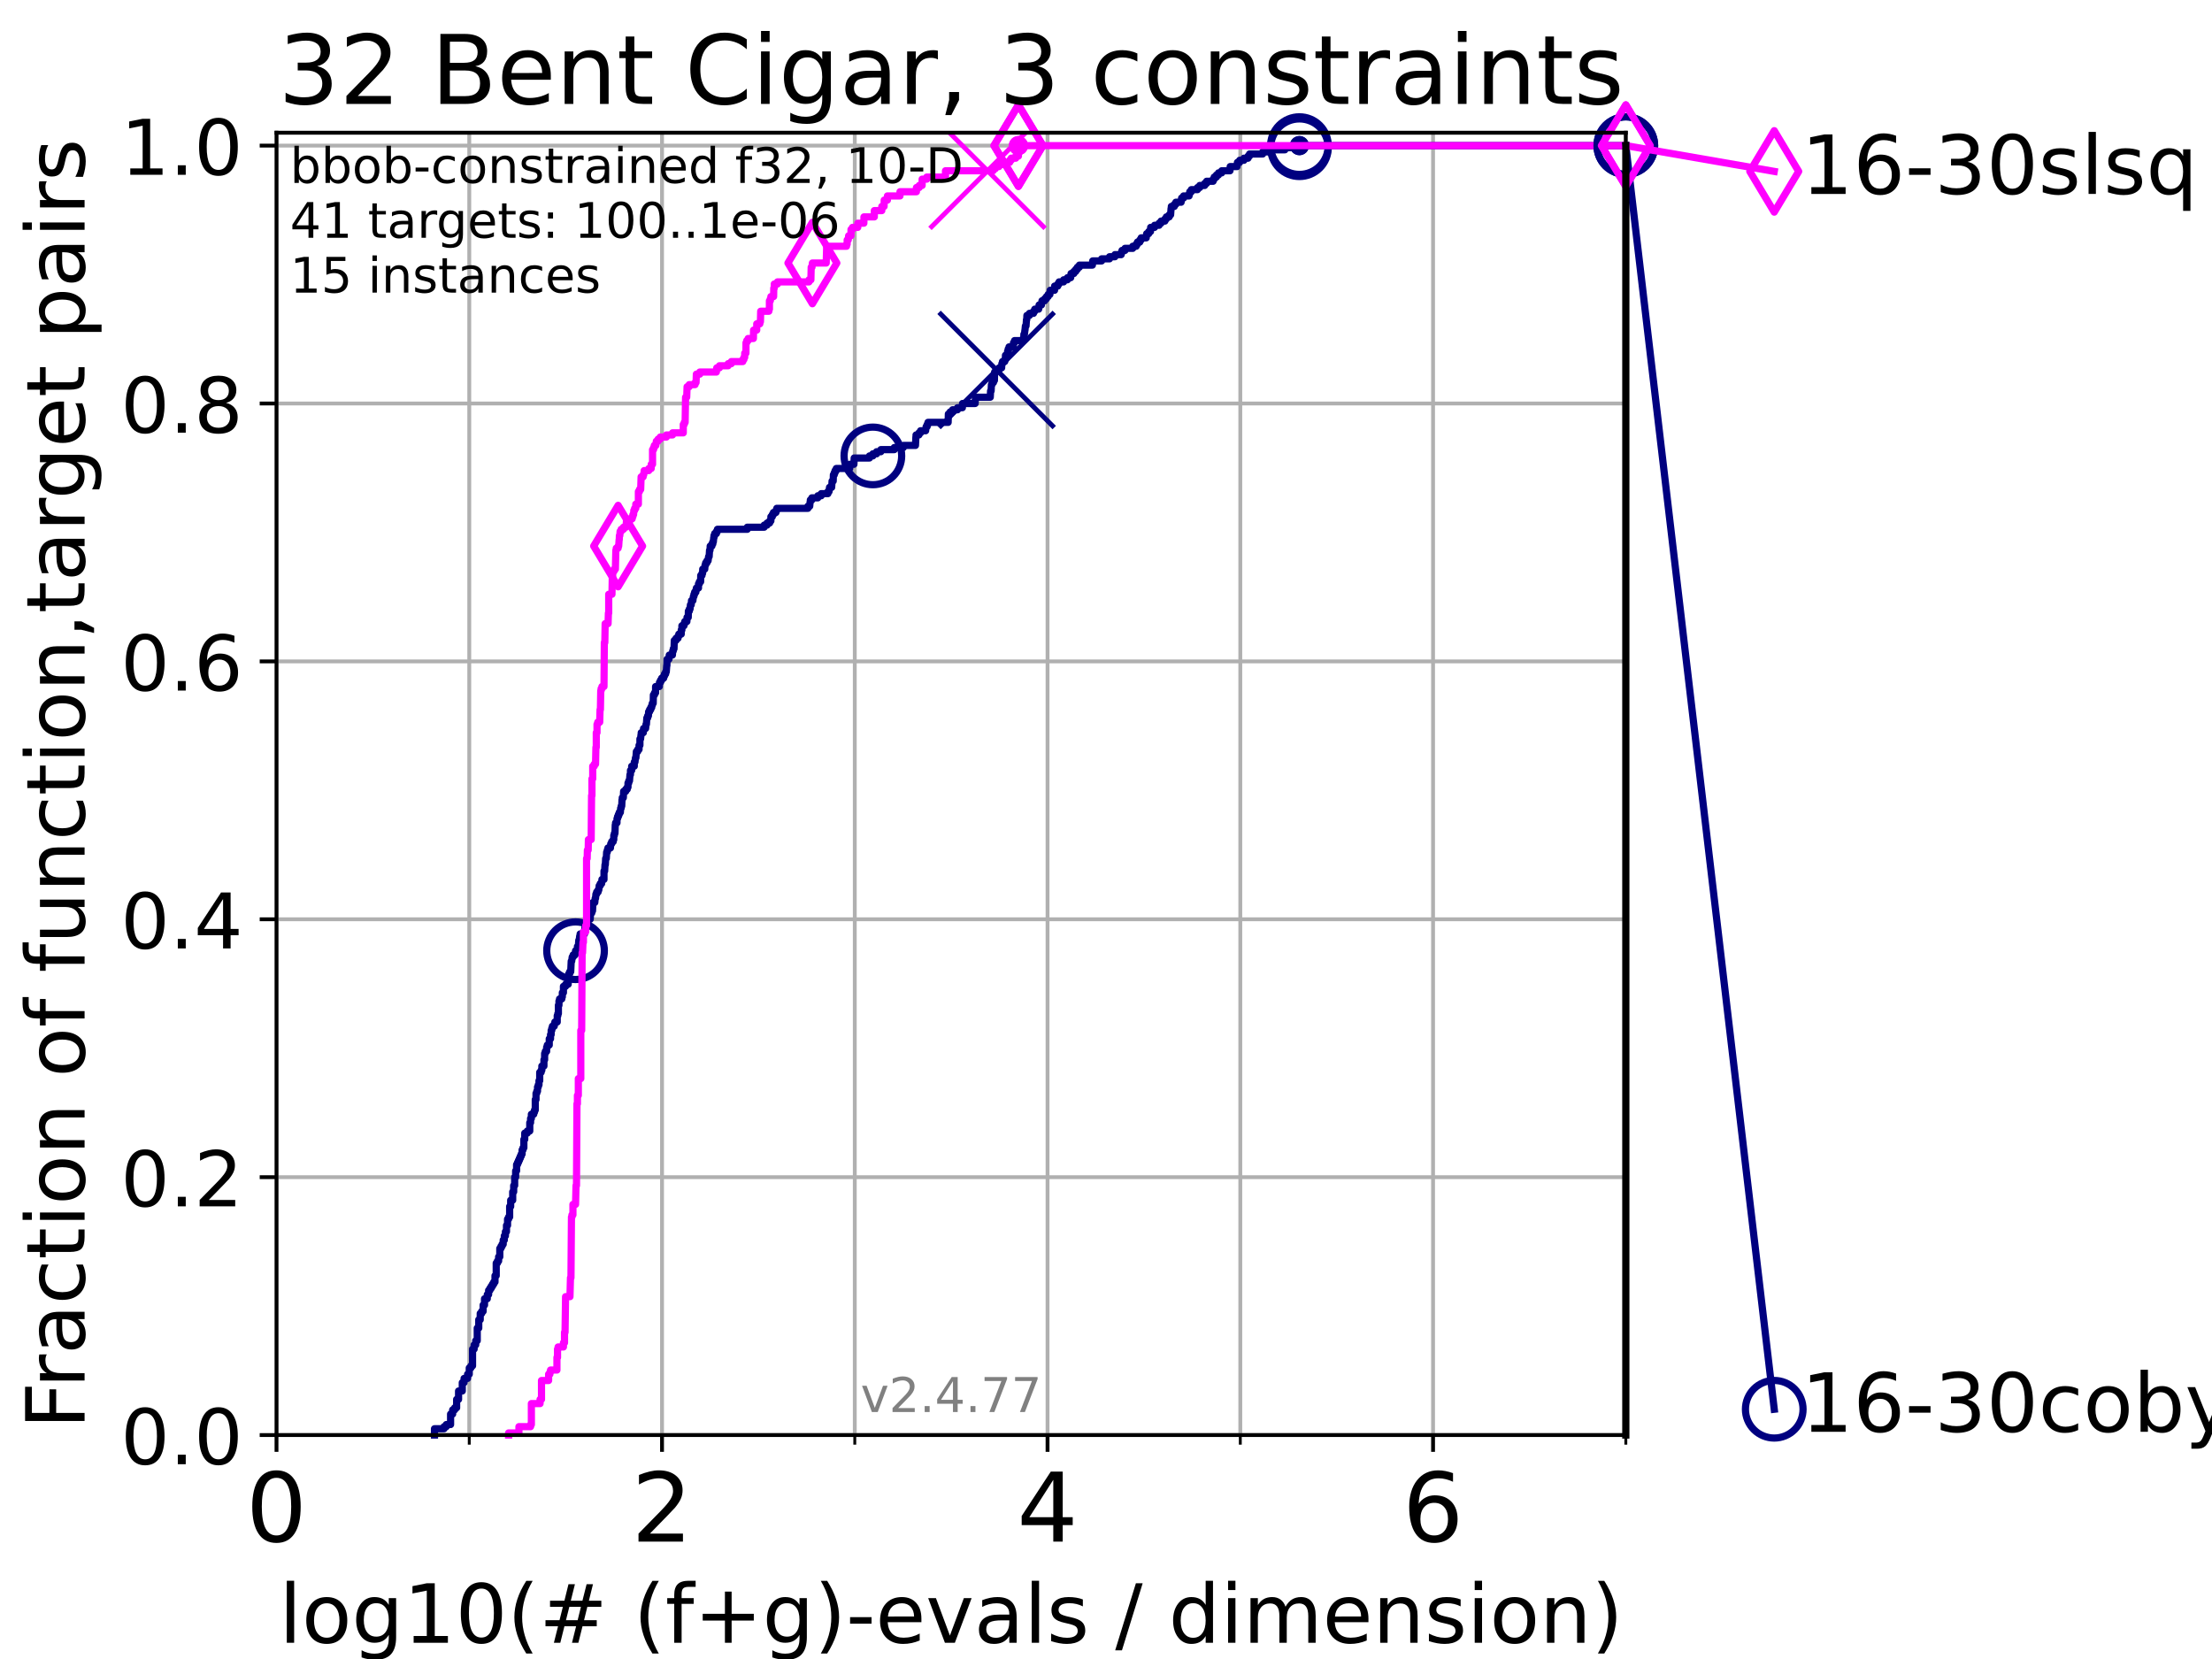 <?xml version="1.0" encoding="utf-8" standalone="no"?>
<!DOCTYPE svg PUBLIC "-//W3C//DTD SVG 1.1//EN"
  "http://www.w3.org/Graphics/SVG/1.1/DTD/svg11.dtd">
<!-- Created with matplotlib (https://matplotlib.org/) -->
<svg height="345.6pt" version="1.1" viewBox="0 0 460.8 345.6" width="460.8pt" xmlns="http://www.w3.org/2000/svg" xmlns:xlink="http://www.w3.org/1999/xlink">
 <defs>
  <style type="text/css">*{stroke-linecap:butt;stroke-linejoin:round;}</style>
 </defs>
 <g id="figure_1">
  <g id="patch_1">
   <path d="M 0 345.6 
L 460.8 345.6 
L 460.8 0 
L 0 0 
z
" style="fill:#ffffff;"/>
  </g>
  <g id="axes_1">
   <g id="patch_2">
    <path d="M 57.6 298.944 
L 338.688 298.944 
L 338.688 27.648 
L 57.6 27.648 
z
" style="fill:#ffffff;"/>
   </g>
   <g id="matplotlib.axis_1">
    <g id="xtick_1">
     <g id="line2d_1">
      <path clip-path="url(#p8b2269cd2b)" d="M 57.6 298.944 
L 57.6 27.648 
" style="fill:none;stroke:#b0b0b0;stroke-linecap:square;stroke-width:0.8;"/>
     </g>
     <g id="line2d_2">
      <defs>
       <path d="M 0 0 
L 0 3.5 
" id="m4cc9992f88" style="stroke:#000000;stroke-width:0.8;"/>
      </defs>
      <g>
       <use style="stroke:#000000;stroke-width:0.8;" x="57.6" xlink:href="#m4cc9992f88" y="298.944"/>
      </g>
     </g>
     <g id="text_1">
      <!-- 0 -->
      <g transform="translate(51.237 321.141)scale(0.2 -0.2)">
       <defs>
        <path d="M 31.781 66.406 
Q 24.172 66.406 20.328 58.906 
Q 16.5 51.422 16.5 36.375 
Q 16.5 21.391 20.328 13.891 
Q 24.172 6.391 31.781 6.391 
Q 39.453 6.391 43.281 13.891 
Q 47.125 21.391 47.125 36.375 
Q 47.125 51.422 43.281 58.906 
Q 39.453 66.406 31.781 66.406 
z
M 31.781 74.219 
Q 44.047 74.219 50.516 64.516 
Q 56.984 54.828 56.984 36.375 
Q 56.984 17.969 50.516 8.266 
Q 44.047 -1.422 31.781 -1.422 
Q 19.531 -1.422 13.062 8.266 
Q 6.594 17.969 6.594 36.375 
Q 6.594 54.828 13.062 64.516 
Q 19.531 74.219 31.781 74.219 
z
" id="DejaVuSans-48"/>
       </defs>
       <use xlink:href="#DejaVuSans-48"/>
      </g>
     </g>
    </g>
    <g id="xtick_2">
     <g id="line2d_3">
      <path clip-path="url(#p8b2269cd2b)" d="M 137.911 298.944 
L 137.911 27.648 
" style="fill:none;stroke:#b0b0b0;stroke-linecap:square;stroke-width:0.8;"/>
     </g>
     <g id="line2d_4">
      <g>
       <use style="stroke:#000000;stroke-width:0.8;" x="137.911" xlink:href="#m4cc9992f88" y="298.944"/>
      </g>
     </g>
     <g id="text_2">
      <!-- 2 -->
      <g transform="translate(131.548 321.141)scale(0.2 -0.2)">
       <defs>
        <path d="M 19.188 8.297 
L 53.609 8.297 
L 53.609 0 
L 7.328 0 
L 7.328 8.297 
Q 12.938 14.109 22.625 23.891 
Q 32.328 33.688 34.812 36.531 
Q 39.547 41.844 41.422 45.531 
Q 43.312 49.219 43.312 52.781 
Q 43.312 58.594 39.234 62.25 
Q 35.156 65.922 28.609 65.922 
Q 23.969 65.922 18.812 64.312 
Q 13.672 62.703 7.812 59.422 
L 7.812 69.391 
Q 13.766 71.781 18.938 73 
Q 24.125 74.219 28.422 74.219 
Q 39.75 74.219 46.484 68.547 
Q 53.219 62.891 53.219 53.422 
Q 53.219 48.922 51.531 44.891 
Q 49.859 40.875 45.406 35.406 
Q 44.188 33.984 37.641 27.219 
Q 31.109 20.453 19.188 8.297 
z
" id="DejaVuSans-50"/>
       </defs>
       <use xlink:href="#DejaVuSans-50"/>
      </g>
     </g>
    </g>
    <g id="xtick_3">
     <g id="line2d_5">
      <path clip-path="url(#p8b2269cd2b)" d="M 218.222 298.944 
L 218.222 27.648 
" style="fill:none;stroke:#b0b0b0;stroke-linecap:square;stroke-width:0.8;"/>
     </g>
     <g id="line2d_6">
      <g>
       <use style="stroke:#000000;stroke-width:0.8;" x="218.222" xlink:href="#m4cc9992f88" y="298.944"/>
      </g>
     </g>
     <g id="text_3">
      <!-- 4 -->
      <g transform="translate(211.859 321.141)scale(0.2 -0.2)">
       <defs>
        <path d="M 37.797 64.312 
L 12.891 25.391 
L 37.797 25.391 
z
M 35.203 72.906 
L 47.609 72.906 
L 47.609 25.391 
L 58.016 25.391 
L 58.016 17.188 
L 47.609 17.188 
L 47.609 0 
L 37.797 0 
L 37.797 17.188 
L 4.891 17.188 
L 4.891 26.703 
z
" id="DejaVuSans-52"/>
       </defs>
       <use xlink:href="#DejaVuSans-52"/>
      </g>
     </g>
    </g>
    <g id="xtick_4">
     <g id="line2d_7">
      <path clip-path="url(#p8b2269cd2b)" d="M 298.533 298.944 
L 298.533 27.648 
" style="fill:none;stroke:#b0b0b0;stroke-linecap:square;stroke-width:0.8;"/>
     </g>
     <g id="line2d_8">
      <g>
       <use style="stroke:#000000;stroke-width:0.8;" x="298.533" xlink:href="#m4cc9992f88" y="298.944"/>
      </g>
     </g>
     <g id="text_4">
      <!-- 6 -->
      <g transform="translate(292.17 321.141)scale(0.2 -0.2)">
       <defs>
        <path d="M 33.016 40.375 
Q 26.375 40.375 22.484 35.828 
Q 18.609 31.297 18.609 23.391 
Q 18.609 15.531 22.484 10.953 
Q 26.375 6.391 33.016 6.391 
Q 39.656 6.391 43.531 10.953 
Q 47.406 15.531 47.406 23.391 
Q 47.406 31.297 43.531 35.828 
Q 39.656 40.375 33.016 40.375 
z
M 52.594 71.297 
L 52.594 62.312 
Q 48.875 64.062 45.094 64.984 
Q 41.312 65.922 37.594 65.922 
Q 27.828 65.922 22.672 59.328 
Q 17.531 52.734 16.797 39.406 
Q 19.672 43.656 24.016 45.922 
Q 28.375 48.188 33.594 48.188 
Q 44.578 48.188 50.953 41.516 
Q 57.328 34.859 57.328 23.391 
Q 57.328 12.156 50.688 5.359 
Q 44.047 -1.422 33.016 -1.422 
Q 20.359 -1.422 13.672 8.266 
Q 6.984 17.969 6.984 36.375 
Q 6.984 53.656 15.188 63.938 
Q 23.391 74.219 37.203 74.219 
Q 40.922 74.219 44.703 73.484 
Q 48.484 72.75 52.594 71.297 
z
" id="DejaVuSans-54"/>
       </defs>
       <use xlink:href="#DejaVuSans-54"/>
      </g>
     </g>
    </g>
    <g id="xtick_5">
     <g id="line2d_9">
      <path clip-path="url(#p8b2269cd2b)" d="M 97.755 298.944 
L 97.755 27.648 
" style="fill:none;stroke:#b0b0b0;stroke-linecap:square;stroke-width:0.8;"/>
     </g>
     <g id="line2d_10">
      <defs>
       <path d="M 0 0 
L 0 2 
" id="m4d23cd267f" style="stroke:#000000;stroke-width:0.6;"/>
      </defs>
      <g>
       <use style="stroke:#000000;stroke-width:0.6;" x="97.755" xlink:href="#m4d23cd267f" y="298.944"/>
      </g>
     </g>
    </g>
    <g id="xtick_6">
     <g id="line2d_11">
      <path clip-path="url(#p8b2269cd2b)" d="M 178.066 298.944 
L 178.066 27.648 
" style="fill:none;stroke:#b0b0b0;stroke-linecap:square;stroke-width:0.8;"/>
     </g>
     <g id="line2d_12">
      <g>
       <use style="stroke:#000000;stroke-width:0.6;" x="178.066" xlink:href="#m4d23cd267f" y="298.944"/>
      </g>
     </g>
    </g>
    <g id="xtick_7">
     <g id="line2d_13">
      <path clip-path="url(#p8b2269cd2b)" d="M 258.377 298.944 
L 258.377 27.648 
" style="fill:none;stroke:#b0b0b0;stroke-linecap:square;stroke-width:0.8;"/>
     </g>
     <g id="line2d_14">
      <g>
       <use style="stroke:#000000;stroke-width:0.6;" x="258.377" xlink:href="#m4d23cd267f" y="298.944"/>
      </g>
     </g>
    </g>
    <g id="xtick_8">
     <g id="line2d_15">
      <path clip-path="url(#p8b2269cd2b)" d="M 338.688 298.944 
L 338.688 27.648 
" style="fill:none;stroke:#b0b0b0;stroke-linecap:square;stroke-width:0.8;"/>
     </g>
     <g id="line2d_16">
      <g>
       <use style="stroke:#000000;stroke-width:0.6;" x="338.688" xlink:href="#m4d23cd267f" y="298.944"/>
      </g>
     </g>
    </g>
    <g id="text_5">
     <!-- log10(# (f+g)-evals / dimension) -->
     <g transform="translate(58.145 342.218)scale(0.17 -0.17)">
      <defs>
       <path d="M 9.422 75.984 
L 18.406 75.984 
L 18.406 0 
L 9.422 0 
z
" id="DejaVuSans-108"/>
       <path d="M 30.609 48.391 
Q 23.391 48.391 19.188 42.75 
Q 14.984 37.109 14.984 27.297 
Q 14.984 17.484 19.156 11.844 
Q 23.344 6.203 30.609 6.203 
Q 37.797 6.203 41.984 11.859 
Q 46.188 17.531 46.188 27.297 
Q 46.188 37.016 41.984 42.703 
Q 37.797 48.391 30.609 48.391 
z
M 30.609 56 
Q 42.328 56 49.016 48.375 
Q 55.719 40.766 55.719 27.297 
Q 55.719 13.875 49.016 6.219 
Q 42.328 -1.422 30.609 -1.422 
Q 18.844 -1.422 12.172 6.219 
Q 5.516 13.875 5.516 27.297 
Q 5.516 40.766 12.172 48.375 
Q 18.844 56 30.609 56 
z
" id="DejaVuSans-111"/>
       <path d="M 45.406 27.984 
Q 45.406 37.75 41.375 43.109 
Q 37.359 48.484 30.078 48.484 
Q 22.859 48.484 18.828 43.109 
Q 14.797 37.75 14.797 27.984 
Q 14.797 18.266 18.828 12.891 
Q 22.859 7.516 30.078 7.516 
Q 37.359 7.516 41.375 12.891 
Q 45.406 18.266 45.406 27.984 
z
M 54.391 6.781 
Q 54.391 -7.172 48.188 -13.984 
Q 42 -20.797 29.203 -20.797 
Q 24.469 -20.797 20.266 -20.094 
Q 16.062 -19.391 12.109 -17.922 
L 12.109 -9.188 
Q 16.062 -11.328 19.922 -12.344 
Q 23.781 -13.375 27.781 -13.375 
Q 36.625 -13.375 41.016 -8.766 
Q 45.406 -4.156 45.406 5.172 
L 45.406 9.625 
Q 42.625 4.781 38.281 2.391 
Q 33.938 0 27.875 0 
Q 17.828 0 11.672 7.656 
Q 5.516 15.328 5.516 27.984 
Q 5.516 40.672 11.672 48.328 
Q 17.828 56 27.875 56 
Q 33.938 56 38.281 53.609 
Q 42.625 51.219 45.406 46.391 
L 45.406 54.688 
L 54.391 54.688 
z
" id="DejaVuSans-103"/>
       <path d="M 12.406 8.297 
L 28.516 8.297 
L 28.516 63.922 
L 10.984 60.406 
L 10.984 69.391 
L 28.422 72.906 
L 38.281 72.906 
L 38.281 8.297 
L 54.391 8.297 
L 54.391 0 
L 12.406 0 
z
" id="DejaVuSans-49"/>
       <path d="M 31 75.875 
Q 24.469 64.656 21.281 53.656 
Q 18.109 42.672 18.109 31.391 
Q 18.109 20.125 21.312 9.062 
Q 24.516 -2 31 -13.188 
L 23.188 -13.188 
Q 15.875 -1.703 12.234 9.375 
Q 8.594 20.453 8.594 31.391 
Q 8.594 42.281 12.203 53.312 
Q 15.828 64.359 23.188 75.875 
z
" id="DejaVuSans-40"/>
       <path d="M 51.125 44 
L 36.922 44 
L 32.812 27.688 
L 47.125 27.688 
z
M 43.797 71.781 
L 38.719 51.516 
L 52.984 51.516 
L 58.109 71.781 
L 65.922 71.781 
L 60.891 51.516 
L 76.125 51.516 
L 76.125 44 
L 58.984 44 
L 54.984 27.688 
L 70.516 27.688 
L 70.516 20.219 
L 53.078 20.219 
L 48 0 
L 40.188 0 
L 45.219 20.219 
L 30.906 20.219 
L 25.875 0 
L 18.016 0 
L 23.094 20.219 
L 7.719 20.219 
L 7.719 27.688 
L 24.906 27.688 
L 29 44 
L 13.281 44 
L 13.281 51.516 
L 30.906 51.516 
L 35.891 71.781 
z
" id="DejaVuSans-35"/>
       <path id="DejaVuSans-32"/>
       <path d="M 37.109 75.984 
L 37.109 68.5 
L 28.516 68.5 
Q 23.688 68.5 21.797 66.547 
Q 19.922 64.594 19.922 59.516 
L 19.922 54.688 
L 34.719 54.688 
L 34.719 47.703 
L 19.922 47.703 
L 19.922 0 
L 10.891 0 
L 10.891 47.703 
L 2.297 47.703 
L 2.297 54.688 
L 10.891 54.688 
L 10.891 58.5 
Q 10.891 67.625 15.141 71.797 
Q 19.391 75.984 28.609 75.984 
z
" id="DejaVuSans-102"/>
       <path d="M 46 62.703 
L 46 35.5 
L 73.188 35.5 
L 73.188 27.203 
L 46 27.203 
L 46 0 
L 37.797 0 
L 37.797 27.203 
L 10.594 27.203 
L 10.594 35.5 
L 37.797 35.5 
L 37.797 62.703 
z
" id="DejaVuSans-43"/>
       <path d="M 8.016 75.875 
L 15.828 75.875 
Q 23.141 64.359 26.781 53.312 
Q 30.422 42.281 30.422 31.391 
Q 30.422 20.453 26.781 9.375 
Q 23.141 -1.703 15.828 -13.188 
L 8.016 -13.188 
Q 14.5 -2 17.703 9.062 
Q 20.906 20.125 20.906 31.391 
Q 20.906 42.672 17.703 53.656 
Q 14.5 64.656 8.016 75.875 
z
" id="DejaVuSans-41"/>
       <path d="M 4.891 31.391 
L 31.203 31.391 
L 31.203 23.391 
L 4.891 23.391 
z
" id="DejaVuSans-45"/>
       <path d="M 56.203 29.594 
L 56.203 25.203 
L 14.891 25.203 
Q 15.484 15.922 20.484 11.062 
Q 25.484 6.203 34.422 6.203 
Q 39.594 6.203 44.453 7.469 
Q 49.312 8.734 54.109 11.281 
L 54.109 2.781 
Q 49.266 0.734 44.188 -0.344 
Q 39.109 -1.422 33.891 -1.422 
Q 20.797 -1.422 13.156 6.188 
Q 5.516 13.812 5.516 26.812 
Q 5.516 40.234 12.766 48.109 
Q 20.016 56 32.328 56 
Q 43.359 56 49.781 48.891 
Q 56.203 41.797 56.203 29.594 
z
M 47.219 32.234 
Q 47.125 39.594 43.094 43.984 
Q 39.062 48.391 32.422 48.391 
Q 24.906 48.391 20.391 44.141 
Q 15.875 39.891 15.188 32.172 
z
" id="DejaVuSans-101"/>
       <path d="M 2.984 54.688 
L 12.5 54.688 
L 29.594 8.797 
L 46.688 54.688 
L 56.203 54.688 
L 35.688 0 
L 23.484 0 
z
" id="DejaVuSans-118"/>
       <path d="M 34.281 27.484 
Q 23.391 27.484 19.188 25 
Q 14.984 22.516 14.984 16.5 
Q 14.984 11.719 18.141 8.906 
Q 21.297 6.109 26.703 6.109 
Q 34.188 6.109 38.703 11.406 
Q 43.219 16.703 43.219 25.484 
L 43.219 27.484 
z
M 52.203 31.203 
L 52.203 0 
L 43.219 0 
L 43.219 8.297 
Q 40.141 3.328 35.547 0.953 
Q 30.953 -1.422 24.312 -1.422 
Q 15.922 -1.422 10.953 3.297 
Q 6 8.016 6 15.922 
Q 6 25.141 12.172 29.828 
Q 18.359 34.516 30.609 34.516 
L 43.219 34.516 
L 43.219 35.406 
Q 43.219 41.609 39.141 45 
Q 35.062 48.391 27.688 48.391 
Q 23 48.391 18.547 47.266 
Q 14.109 46.141 10.016 43.891 
L 10.016 52.203 
Q 14.938 54.109 19.578 55.047 
Q 24.219 56 28.609 56 
Q 40.484 56 46.344 49.844 
Q 52.203 43.703 52.203 31.203 
z
" id="DejaVuSans-97"/>
       <path d="M 44.281 53.078 
L 44.281 44.578 
Q 40.484 46.531 36.375 47.5 
Q 32.281 48.484 27.875 48.484 
Q 21.188 48.484 17.844 46.438 
Q 14.5 44.391 14.5 40.281 
Q 14.5 37.156 16.891 35.375 
Q 19.281 33.594 26.516 31.984 
L 29.594 31.297 
Q 39.156 29.25 43.188 25.516 
Q 47.219 21.781 47.219 15.094 
Q 47.219 7.469 41.188 3.016 
Q 35.156 -1.422 24.609 -1.422 
Q 20.219 -1.422 15.453 -0.562 
Q 10.688 0.297 5.422 2 
L 5.422 11.281 
Q 10.406 8.688 15.234 7.391 
Q 20.062 6.109 24.812 6.109 
Q 31.156 6.109 34.562 8.281 
Q 37.984 10.453 37.984 14.406 
Q 37.984 18.062 35.516 20.016 
Q 33.062 21.969 24.703 23.781 
L 21.578 24.516 
Q 13.234 26.266 9.516 29.906 
Q 5.812 33.547 5.812 39.891 
Q 5.812 47.609 11.281 51.797 
Q 16.75 56 26.812 56 
Q 31.781 56 36.172 55.266 
Q 40.578 54.547 44.281 53.078 
z
" id="DejaVuSans-115"/>
       <path d="M 25.391 72.906 
L 33.688 72.906 
L 8.297 -9.281 
L 0 -9.281 
z
" id="DejaVuSans-47"/>
       <path d="M 45.406 46.391 
L 45.406 75.984 
L 54.391 75.984 
L 54.391 0 
L 45.406 0 
L 45.406 8.203 
Q 42.578 3.328 38.25 0.953 
Q 33.938 -1.422 27.875 -1.422 
Q 17.969 -1.422 11.734 6.484 
Q 5.516 14.406 5.516 27.297 
Q 5.516 40.188 11.734 48.094 
Q 17.969 56 27.875 56 
Q 33.938 56 38.25 53.625 
Q 42.578 51.266 45.406 46.391 
z
M 14.797 27.297 
Q 14.797 17.391 18.875 11.75 
Q 22.953 6.109 30.078 6.109 
Q 37.203 6.109 41.297 11.75 
Q 45.406 17.391 45.406 27.297 
Q 45.406 37.203 41.297 42.844 
Q 37.203 48.484 30.078 48.484 
Q 22.953 48.484 18.875 42.844 
Q 14.797 37.203 14.797 27.297 
z
" id="DejaVuSans-100"/>
       <path d="M 9.422 54.688 
L 18.406 54.688 
L 18.406 0 
L 9.422 0 
z
M 9.422 75.984 
L 18.406 75.984 
L 18.406 64.594 
L 9.422 64.594 
z
" id="DejaVuSans-105"/>
       <path d="M 52 44.188 
Q 55.375 50.25 60.062 53.125 
Q 64.75 56 71.094 56 
Q 79.641 56 84.281 50.016 
Q 88.922 44.047 88.922 33.016 
L 88.922 0 
L 79.891 0 
L 79.891 32.719 
Q 79.891 40.578 77.094 44.375 
Q 74.312 48.188 68.609 48.188 
Q 61.625 48.188 57.562 43.547 
Q 53.516 38.922 53.516 30.906 
L 53.516 0 
L 44.484 0 
L 44.484 32.719 
Q 44.484 40.625 41.703 44.406 
Q 38.922 48.188 33.109 48.188 
Q 26.219 48.188 22.156 43.531 
Q 18.109 38.875 18.109 30.906 
L 18.109 0 
L 9.078 0 
L 9.078 54.688 
L 18.109 54.688 
L 18.109 46.188 
Q 21.188 51.219 25.484 53.609 
Q 29.781 56 35.688 56 
Q 41.656 56 45.828 52.969 
Q 50 49.953 52 44.188 
z
" id="DejaVuSans-109"/>
       <path d="M 54.891 33.016 
L 54.891 0 
L 45.906 0 
L 45.906 32.719 
Q 45.906 40.484 42.875 44.328 
Q 39.844 48.188 33.797 48.188 
Q 26.516 48.188 22.312 43.547 
Q 18.109 38.922 18.109 30.906 
L 18.109 0 
L 9.078 0 
L 9.078 54.688 
L 18.109 54.688 
L 18.109 46.188 
Q 21.344 51.125 25.703 53.562 
Q 30.078 56 35.797 56 
Q 45.219 56 50.047 50.172 
Q 54.891 44.344 54.891 33.016 
z
" id="DejaVuSans-110"/>
      </defs>
      <use xlink:href="#DejaVuSans-108"/>
      <use x="27.783" xlink:href="#DejaVuSans-111"/>
      <use x="88.965" xlink:href="#DejaVuSans-103"/>
      <use x="152.441" xlink:href="#DejaVuSans-49"/>
      <use x="216.064" xlink:href="#DejaVuSans-48"/>
      <use x="279.688" xlink:href="#DejaVuSans-40"/>
      <use x="318.701" xlink:href="#DejaVuSans-35"/>
      <use x="402.49" xlink:href="#DejaVuSans-32"/>
      <use x="434.277" xlink:href="#DejaVuSans-40"/>
      <use x="473.291" xlink:href="#DejaVuSans-102"/>
      <use x="508.496" xlink:href="#DejaVuSans-43"/>
      <use x="592.285" xlink:href="#DejaVuSans-103"/>
      <use x="655.762" xlink:href="#DejaVuSans-41"/>
      <use x="694.775" xlink:href="#DejaVuSans-45"/>
      <use x="730.859" xlink:href="#DejaVuSans-101"/>
      <use x="792.383" xlink:href="#DejaVuSans-118"/>
      <use x="851.562" xlink:href="#DejaVuSans-97"/>
      <use x="912.842" xlink:href="#DejaVuSans-108"/>
      <use x="940.625" xlink:href="#DejaVuSans-115"/>
      <use x="992.725" xlink:href="#DejaVuSans-32"/>
      <use x="1024.512" xlink:href="#DejaVuSans-47"/>
      <use x="1058.203" xlink:href="#DejaVuSans-32"/>
      <use x="1089.99" xlink:href="#DejaVuSans-100"/>
      <use x="1153.467" xlink:href="#DejaVuSans-105"/>
      <use x="1181.25" xlink:href="#DejaVuSans-109"/>
      <use x="1278.662" xlink:href="#DejaVuSans-101"/>
      <use x="1340.186" xlink:href="#DejaVuSans-110"/>
      <use x="1403.564" xlink:href="#DejaVuSans-115"/>
      <use x="1455.664" xlink:href="#DejaVuSans-105"/>
      <use x="1483.447" xlink:href="#DejaVuSans-111"/>
      <use x="1544.629" xlink:href="#DejaVuSans-110"/>
      <use x="1608.008" xlink:href="#DejaVuSans-41"/>
     </g>
    </g>
   </g>
   <g id="matplotlib.axis_2">
    <g id="ytick_1">
     <g id="line2d_17">
      <path clip-path="url(#p8b2269cd2b)" d="M 57.6 298.944 
L 338.688 298.944 
" style="fill:none;stroke:#b0b0b0;stroke-linecap:square;stroke-width:0.8;"/>
     </g>
     <g id="line2d_18">
      <defs>
       <path d="M 0 0 
L -3.5 0 
" id="m406c590efd" style="stroke:#000000;stroke-width:0.8;"/>
      </defs>
      <g>
       <use style="stroke:#000000;stroke-width:0.8;" x="57.6" xlink:href="#m406c590efd" y="298.944"/>
      </g>
     </g>
     <g id="text_6">
      <!-- 0.0 -->
      <g transform="translate(25.155 305.023)scale(0.16 -0.16)">
       <defs>
        <path d="M 10.688 12.406 
L 21 12.406 
L 21 0 
L 10.688 0 
z
" id="DejaVuSans-46"/>
       </defs>
       <use xlink:href="#DejaVuSans-48"/>
       <use x="63.623" xlink:href="#DejaVuSans-46"/>
       <use x="95.41" xlink:href="#DejaVuSans-48"/>
      </g>
     </g>
    </g>
    <g id="ytick_2">
     <g id="line2d_19">
      <path clip-path="url(#p8b2269cd2b)" d="M 57.6 245.222 
L 338.688 245.222 
" style="fill:none;stroke:#b0b0b0;stroke-linecap:square;stroke-width:0.8;"/>
     </g>
     <g id="line2d_20">
      <g>
       <use style="stroke:#000000;stroke-width:0.8;" x="57.6" xlink:href="#m406c590efd" y="245.222"/>
      </g>
     </g>
     <g id="text_7">
      <!-- 0.2 -->
      <g transform="translate(25.155 251.301)scale(0.16 -0.16)">
       <use xlink:href="#DejaVuSans-48"/>
       <use x="63.623" xlink:href="#DejaVuSans-46"/>
       <use x="95.41" xlink:href="#DejaVuSans-50"/>
      </g>
     </g>
    </g>
    <g id="ytick_3">
     <g id="line2d_21">
      <path clip-path="url(#p8b2269cd2b)" d="M 57.6 191.5 
L 338.688 191.5 
" style="fill:none;stroke:#b0b0b0;stroke-linecap:square;stroke-width:0.8;"/>
     </g>
     <g id="line2d_22">
      <g>
       <use style="stroke:#000000;stroke-width:0.8;" x="57.6" xlink:href="#m406c590efd" y="191.5"/>
      </g>
     </g>
     <g id="text_8">
      <!-- 0.4 -->
      <g transform="translate(25.155 197.579)scale(0.16 -0.16)">
       <use xlink:href="#DejaVuSans-48"/>
       <use x="63.623" xlink:href="#DejaVuSans-46"/>
       <use x="95.41" xlink:href="#DejaVuSans-52"/>
      </g>
     </g>
    </g>
    <g id="ytick_4">
     <g id="line2d_23">
      <path clip-path="url(#p8b2269cd2b)" d="M 57.6 137.778 
L 338.688 137.778 
" style="fill:none;stroke:#b0b0b0;stroke-linecap:square;stroke-width:0.8;"/>
     </g>
     <g id="line2d_24">
      <g>
       <use style="stroke:#000000;stroke-width:0.8;" x="57.6" xlink:href="#m406c590efd" y="137.778"/>
      </g>
     </g>
     <g id="text_9">
      <!-- 0.6 -->
      <g transform="translate(25.155 143.857)scale(0.16 -0.16)">
       <use xlink:href="#DejaVuSans-48"/>
       <use x="63.623" xlink:href="#DejaVuSans-46"/>
       <use x="95.41" xlink:href="#DejaVuSans-54"/>
      </g>
     </g>
    </g>
    <g id="ytick_5">
     <g id="line2d_25">
      <path clip-path="url(#p8b2269cd2b)" d="M 57.6 84.056 
L 338.688 84.056 
" style="fill:none;stroke:#b0b0b0;stroke-linecap:square;stroke-width:0.8;"/>
     </g>
     <g id="line2d_26">
      <g>
       <use style="stroke:#000000;stroke-width:0.8;" x="57.6" xlink:href="#m406c590efd" y="84.056"/>
      </g>
     </g>
     <g id="text_10">
      <!-- 0.8 -->
      <g transform="translate(25.155 90.135)scale(0.16 -0.16)">
       <defs>
        <path d="M 31.781 34.625 
Q 24.75 34.625 20.719 30.859 
Q 16.703 27.094 16.703 20.516 
Q 16.703 13.922 20.719 10.156 
Q 24.75 6.391 31.781 6.391 
Q 38.812 6.391 42.859 10.172 
Q 46.922 13.969 46.922 20.516 
Q 46.922 27.094 42.891 30.859 
Q 38.875 34.625 31.781 34.625 
z
M 21.922 38.812 
Q 15.578 40.375 12.031 44.719 
Q 8.5 49.078 8.5 55.328 
Q 8.5 64.062 14.719 69.141 
Q 20.953 74.219 31.781 74.219 
Q 42.672 74.219 48.875 69.141 
Q 55.078 64.062 55.078 55.328 
Q 55.078 49.078 51.531 44.719 
Q 48 40.375 41.703 38.812 
Q 48.828 37.156 52.797 32.312 
Q 56.781 27.484 56.781 20.516 
Q 56.781 9.906 50.312 4.234 
Q 43.844 -1.422 31.781 -1.422 
Q 19.734 -1.422 13.25 4.234 
Q 6.781 9.906 6.781 20.516 
Q 6.781 27.484 10.781 32.312 
Q 14.797 37.156 21.922 38.812 
z
M 18.312 54.391 
Q 18.312 48.734 21.844 45.562 
Q 25.391 42.391 31.781 42.391 
Q 38.141 42.391 41.719 45.562 
Q 45.312 48.734 45.312 54.391 
Q 45.312 60.062 41.719 63.234 
Q 38.141 66.406 31.781 66.406 
Q 25.391 66.406 21.844 63.234 
Q 18.312 60.062 18.312 54.391 
z
" id="DejaVuSans-56"/>
       </defs>
       <use xlink:href="#DejaVuSans-48"/>
       <use x="63.623" xlink:href="#DejaVuSans-46"/>
       <use x="95.41" xlink:href="#DejaVuSans-56"/>
      </g>
     </g>
    </g>
    <g id="ytick_6">
     <g id="line2d_27">
      <path clip-path="url(#p8b2269cd2b)" d="M 57.6 30.334 
L 338.688 30.334 
" style="fill:none;stroke:#b0b0b0;stroke-linecap:square;stroke-width:0.8;"/>
     </g>
     <g id="line2d_28">
      <g>
       <use style="stroke:#000000;stroke-width:0.8;" x="57.6" xlink:href="#m406c590efd" y="30.334"/>
      </g>
     </g>
     <g id="text_11">
      <!-- 1.0 -->
      <g transform="translate(25.155 36.413)scale(0.16 -0.16)">
       <use xlink:href="#DejaVuSans-49"/>
       <use x="63.623" xlink:href="#DejaVuSans-46"/>
       <use x="95.41" xlink:href="#DejaVuSans-48"/>
      </g>
     </g>
    </g>
    <g id="text_12">
     <!-- Fraction of function,target pairs -->
     <g transform="translate(17.62 297.681)rotate(-90)scale(0.17 -0.17)">
      <defs>
       <path d="M 9.812 72.906 
L 51.703 72.906 
L 51.703 64.594 
L 19.672 64.594 
L 19.672 43.109 
L 48.578 43.109 
L 48.578 34.812 
L 19.672 34.812 
L 19.672 0 
L 9.812 0 
z
" id="DejaVuSans-70"/>
       <path d="M 41.109 46.297 
Q 39.594 47.172 37.812 47.578 
Q 36.031 48 33.891 48 
Q 26.266 48 22.188 43.047 
Q 18.109 38.094 18.109 28.812 
L 18.109 0 
L 9.078 0 
L 9.078 54.688 
L 18.109 54.688 
L 18.109 46.188 
Q 20.953 51.172 25.484 53.578 
Q 30.031 56 36.531 56 
Q 37.453 56 38.578 55.875 
Q 39.703 55.766 41.062 55.516 
z
" id="DejaVuSans-114"/>
       <path d="M 48.781 52.594 
L 48.781 44.188 
Q 44.969 46.297 41.141 47.344 
Q 37.312 48.391 33.406 48.391 
Q 24.656 48.391 19.812 42.844 
Q 14.984 37.312 14.984 27.297 
Q 14.984 17.281 19.812 11.734 
Q 24.656 6.203 33.406 6.203 
Q 37.312 6.203 41.141 7.25 
Q 44.969 8.297 48.781 10.406 
L 48.781 2.094 
Q 45.016 0.344 40.984 -0.531 
Q 36.969 -1.422 32.422 -1.422 
Q 20.062 -1.422 12.781 6.344 
Q 5.516 14.109 5.516 27.297 
Q 5.516 40.672 12.859 48.328 
Q 20.219 56 33.016 56 
Q 37.156 56 41.109 55.141 
Q 45.062 54.297 48.781 52.594 
z
" id="DejaVuSans-99"/>
       <path d="M 18.312 70.219 
L 18.312 54.688 
L 36.812 54.688 
L 36.812 47.703 
L 18.312 47.703 
L 18.312 18.016 
Q 18.312 11.328 20.141 9.422 
Q 21.969 7.516 27.594 7.516 
L 36.812 7.516 
L 36.812 0 
L 27.594 0 
Q 17.188 0 13.234 3.875 
Q 9.281 7.766 9.281 18.016 
L 9.281 47.703 
L 2.688 47.703 
L 2.688 54.688 
L 9.281 54.688 
L 9.281 70.219 
z
" id="DejaVuSans-116"/>
       <path d="M 8.5 21.578 
L 8.5 54.688 
L 17.484 54.688 
L 17.484 21.922 
Q 17.484 14.156 20.5 10.266 
Q 23.531 6.391 29.594 6.391 
Q 36.859 6.391 41.078 11.031 
Q 45.312 15.672 45.312 23.688 
L 45.312 54.688 
L 54.297 54.688 
L 54.297 0 
L 45.312 0 
L 45.312 8.406 
Q 42.047 3.422 37.719 1 
Q 33.406 -1.422 27.688 -1.422 
Q 18.266 -1.422 13.375 4.438 
Q 8.5 10.297 8.5 21.578 
z
M 31.109 56 
z
" id="DejaVuSans-117"/>
       <path d="M 11.719 12.406 
L 22.016 12.406 
L 22.016 4 
L 14.016 -11.625 
L 7.719 -11.625 
L 11.719 4 
z
" id="DejaVuSans-44"/>
       <path d="M 18.109 8.203 
L 18.109 -20.797 
L 9.078 -20.797 
L 9.078 54.688 
L 18.109 54.688 
L 18.109 46.391 
Q 20.953 51.266 25.266 53.625 
Q 29.594 56 35.594 56 
Q 45.562 56 51.781 48.094 
Q 58.016 40.188 58.016 27.297 
Q 58.016 14.406 51.781 6.484 
Q 45.562 -1.422 35.594 -1.422 
Q 29.594 -1.422 25.266 0.953 
Q 20.953 3.328 18.109 8.203 
z
M 48.688 27.297 
Q 48.688 37.203 44.609 42.844 
Q 40.531 48.484 33.406 48.484 
Q 26.266 48.484 22.188 42.844 
Q 18.109 37.203 18.109 27.297 
Q 18.109 17.391 22.188 11.75 
Q 26.266 6.109 33.406 6.109 
Q 40.531 6.109 44.609 11.75 
Q 48.688 17.391 48.688 27.297 
z
" id="DejaVuSans-112"/>
      </defs>
      <use xlink:href="#DejaVuSans-70"/>
      <use x="50.27" xlink:href="#DejaVuSans-114"/>
      <use x="91.383" xlink:href="#DejaVuSans-97"/>
      <use x="152.662" xlink:href="#DejaVuSans-99"/>
      <use x="207.643" xlink:href="#DejaVuSans-116"/>
      <use x="246.852" xlink:href="#DejaVuSans-105"/>
      <use x="274.635" xlink:href="#DejaVuSans-111"/>
      <use x="335.816" xlink:href="#DejaVuSans-110"/>
      <use x="399.195" xlink:href="#DejaVuSans-32"/>
      <use x="430.982" xlink:href="#DejaVuSans-111"/>
      <use x="492.164" xlink:href="#DejaVuSans-102"/>
      <use x="527.369" xlink:href="#DejaVuSans-32"/>
      <use x="559.156" xlink:href="#DejaVuSans-102"/>
      <use x="594.361" xlink:href="#DejaVuSans-117"/>
      <use x="657.74" xlink:href="#DejaVuSans-110"/>
      <use x="721.119" xlink:href="#DejaVuSans-99"/>
      <use x="776.1" xlink:href="#DejaVuSans-116"/>
      <use x="815.309" xlink:href="#DejaVuSans-105"/>
      <use x="843.092" xlink:href="#DejaVuSans-111"/>
      <use x="904.273" xlink:href="#DejaVuSans-110"/>
      <use x="967.652" xlink:href="#DejaVuSans-44"/>
      <use x="999.439" xlink:href="#DejaVuSans-116"/>
      <use x="1038.648" xlink:href="#DejaVuSans-97"/>
      <use x="1099.928" xlink:href="#DejaVuSans-114"/>
      <use x="1139.291" xlink:href="#DejaVuSans-103"/>
      <use x="1202.768" xlink:href="#DejaVuSans-101"/>
      <use x="1264.291" xlink:href="#DejaVuSans-116"/>
      <use x="1303.5" xlink:href="#DejaVuSans-32"/>
      <use x="1335.287" xlink:href="#DejaVuSans-112"/>
      <use x="1398.764" xlink:href="#DejaVuSans-97"/>
      <use x="1460.043" xlink:href="#DejaVuSans-105"/>
      <use x="1487.826" xlink:href="#DejaVuSans-114"/>
      <use x="1528.939" xlink:href="#DejaVuSans-115"/>
     </g>
    </g>
   </g>
   <g id="line2d_29">
    <defs>
     <path d="M 0 1.5 
C 0.398 1.5 0.779 1.342 1.061 1.061 
C 1.342 0.779 1.5 0.398 1.5 0 
C 1.5 -0.398 1.342 -0.779 1.061 -1.061 
C 0.779 -1.342 0.398 -1.5 0 -1.5 
C -0.398 -1.5 -0.779 -1.342 -1.061 -1.061 
C -1.342 -0.779 -1.5 -0.398 -1.5 0 
C -1.5 0.398 -1.342 0.779 -1.061 1.061 
C -0.779 1.342 -0.398 1.5 0 1.5 
z
" id="m56f48e7ca3" style="stroke:#000080;"/>
    </defs>
    <g>
     <use style="fill:#000080;stroke:#000080;" x="270.693" xlink:href="#m56f48e7ca3" y="30.334"/>
     <use style="fill:#000080;stroke:#000080;" x="270.693" xlink:href="#m56f48e7ca3" y="30.334"/>
    </g>
   </g>
   <g id="line2d_30">
    <path d="M 90.509 298.944 
L 90.509 297.634 
L 92.504 297.634 
L 92.504 297.197 
L 92.969 297.197 
L 92.969 296.76 
L 93.864 296.76 
L 93.864 294.576 
L 94.295 294.576 
L 94.295 293.703 
L 94.715 293.703 
L 94.715 293.266 
L 95.125 293.266 
L 95.125 291.519 
L 95.526 291.519 
L 95.526 289.772 
L 96.301 289.772 
L 96.301 288.025 
L 96.676 288.025 
L 96.676 287.151 
L 97.403 287.151 
L 97.403 286.278 
L 97.755 286.278 
L 97.755 284.968 
L 98.101 284.968 
L 98.101 284.531 
L 98.439 284.531 
L 98.439 281.037 
L 98.772 281.037 
L 98.772 280.163 
L 99.098 280.163 
L 99.098 279.29 
L 99.418 279.29 
L 99.418 276.669 
L 99.732 276.669 
L 99.732 274.922 
L 100.04 274.922 
L 100.04 273.612 
L 100.344 273.612 
L 100.344 273.175 
L 100.642 273.175 
L 100.642 271.865 
L 100.935 271.865 
L 100.935 270.554 
L 101.507 270.554 
L 101.507 269.681 
L 101.786 269.681 
L 101.786 268.807 
L 102.06 268.807 
L 102.06 268.371 
L 102.331 268.371 
L 102.331 267.934 
L 102.597 267.934 
L 102.597 267.497 
L 102.859 267.497 
L 102.859 267.06 
L 103.118 267.06 
L 103.118 265.75 
L 103.372 265.75 
L 103.372 263.129 
L 103.623 263.129 
L 103.623 262.693 
L 103.871 262.693 
L 103.871 261.819 
L 104.115 261.819 
L 104.115 260.072 
L 104.355 260.072 
L 104.355 259.635 
L 104.592 259.635 
L 104.592 259.198 
L 104.826 259.198 
L 104.826 258.325 
L 105.057 258.325 
L 105.057 257.451 
L 105.285 257.451 
L 105.285 256.578 
L 105.51 256.578 
L 105.51 255.268 
L 105.733 255.268 
L 105.733 253.957 
L 105.952 253.957 
L 105.952 253.521 
L 106.169 253.521 
L 106.169 251.337 
L 106.383 251.337 
L 106.383 250.026 
L 106.803 250.026 
L 106.803 248.279 
L 107.009 248.279 
L 107.009 246.969 
L 107.213 246.969 
L 107.213 245.222 
L 107.415 245.222 
L 107.415 243.912 
L 107.614 243.912 
L 107.614 242.601 
L 107.811 242.601 
L 107.811 242.165 
L 108.006 242.165 
L 108.006 241.728 
L 108.199 241.728 
L 108.199 241.291 
L 108.389 241.291 
L 108.389 240.854 
L 108.578 240.854 
L 108.578 240.418 
L 108.764 240.418 
L 108.764 239.544 
L 108.949 239.544 
L 108.949 239.107 
L 109.132 239.107 
L 109.132 237.36 
L 109.312 237.36 
L 109.312 236.05 
L 109.843 236.05 
L 109.843 235.613 
L 110.359 235.613 
L 110.359 233.866 
L 110.527 233.866 
L 110.527 232.993 
L 110.694 232.993 
L 110.694 232.119 
L 111.186 232.119 
L 111.186 231.682 
L 111.346 231.682 
L 111.346 231.246 
L 111.506 231.246 
L 111.506 229.062 
L 111.663 229.062 
L 111.663 227.751 
L 111.82 227.751 
L 111.82 227.315 
L 111.975 227.315 
L 111.975 226.441 
L 112.128 226.441 
L 112.128 226.004 
L 112.281 226.004 
L 112.281 225.131 
L 112.432 225.131 
L 112.432 223.384 
L 112.73 223.384 
L 112.73 222.947 
L 112.877 222.947 
L 112.877 222.074 
L 113.311 222.074 
L 113.311 220.763 
L 113.454 220.763 
L 113.454 219.453 
L 113.595 219.453 
L 113.595 219.016 
L 113.874 219.016 
L 113.874 218.143 
L 114.012 218.143 
L 114.012 217.706 
L 114.419 217.706 
L 114.419 216.396 
L 114.685 216.396 
L 114.685 215.522 
L 114.817 215.522 
L 114.817 214.649 
L 114.947 214.649 
L 114.947 214.212 
L 115.077 214.212 
L 115.077 213.775 
L 115.46 213.775 
L 115.46 213.338 
L 115.586 213.338 
L 115.586 212.901 
L 116.081 212.901 
L 116.081 211.591 
L 116.203 211.591 
L 116.203 211.154 
L 116.323 211.154 
L 116.323 209.407 
L 116.443 209.407 
L 116.443 208.534 
L 116.562 208.534 
L 116.562 208.097 
L 117.03 208.097 
L 117.03 207.66 
L 117.145 207.66 
L 117.145 206.787 
L 117.373 206.787 
L 117.373 205.476 
L 117.821 205.476 
L 117.821 205.04 
L 118.364 205.04 
L 118.471 202.856 
L 118.682 202.856 
L 118.682 202.419 
L 118.891 202.419 
L 118.994 200.235 
L 119.097 200.235 
L 119.199 199.362 
L 119.402 199.362 
L 119.402 198.925 
L 119.801 198.925 
L 119.899 198.052 
L 120.287 198.052 
L 120.287 197.178 
L 120.477 197.178 
L 120.572 195.868 
L 120.666 195.868 
L 120.759 194.994 
L 120.852 194.994 
L 120.852 194.557 
L 121.756 194.557 
L 121.844 193.247 
L 122.105 193.247 
L 122.105 192.374 
L 122.362 192.374 
L 122.447 191.5 
L 122.948 191.5 
L 123.03 190.19 
L 123.274 190.19 
L 123.274 189.753 
L 123.434 189.753 
L 123.514 188.006 
L 123.908 188.006 
L 123.985 187.132 
L 124.063 187.132 
L 124.14 186.259 
L 124.293 186.259 
L 124.293 185.822 
L 124.595 185.822 
L 124.595 185.385 
L 124.744 185.385 
L 124.818 184.512 
L 125.038 184.512 
L 125.038 184.075 
L 125.328 184.075 
L 125.399 183.202 
L 125.823 183.202 
L 125.823 181.454 
L 125.962 181.454 
L 126.031 180.144 
L 126.1 180.144 
L 126.168 178.834 
L 126.304 178.834 
L 126.372 177.524 
L 126.507 177.524 
L 126.507 177.087 
L 126.64 177.087 
L 126.64 176.65 
L 127.165 176.65 
L 127.229 175.777 
L 127.421 175.777 
L 127.421 175.34 
L 127.737 175.34 
L 127.737 174.903 
L 127.861 174.903 
L 127.861 174.029 
L 127.985 174.029 
L 127.985 173.593 
L 128.108 173.593 
L 128.169 171.846 
L 128.23 171.846 
L 128.23 171.409 
L 128.531 171.409 
L 128.531 170.535 
L 128.65 170.535 
L 128.65 170.099 
L 128.827 170.099 
L 128.827 169.662 
L 129.002 169.662 
L 129.002 169.225 
L 129.233 169.225 
L 129.291 168.352 
L 129.405 168.352 
L 129.405 167.915 
L 129.518 167.915 
L 129.574 166.604 
L 129.63 166.604 
L 129.63 166.168 
L 129.853 166.168 
L 129.909 164.857 
L 130.345 164.857 
L 130.345 164.421 
L 130.665 164.421 
L 130.665 163.984 
L 130.822 163.984 
L 130.822 163.11 
L 130.979 163.11 
L 130.979 162.674 
L 131.134 162.674 
L 131.236 161.363 
L 131.338 161.363 
L 131.338 160.49 
L 131.591 160.49 
L 131.591 159.616 
L 132.133 159.616 
L 132.133 158.743 
L 132.279 158.743 
L 132.375 157.869 
L 132.47 157.869 
L 132.565 156.559 
L 132.847 156.559 
L 132.847 156.122 
L 133.125 156.122 
L 133.125 155.249 
L 133.307 155.249 
L 133.307 153.938 
L 133.443 153.938 
L 133.533 153.065 
L 133.578 153.065 
L 133.578 152.628 
L 134.019 152.628 
L 134.063 151.755 
L 134.492 151.755 
L 134.577 150.881 
L 134.661 150.881 
L 134.745 149.571 
L 134.912 149.571 
L 134.912 149.134 
L 135.077 149.134 
L 135.118 148.26 
L 135.321 148.26 
L 135.321 147.824 
L 135.562 147.824 
L 135.562 147.387 
L 135.761 147.387 
L 135.761 146.95 
L 135.879 146.95 
L 135.879 146.513 
L 136.073 146.513 
L 136.112 144.766 
L 136.343 144.766 
L 136.343 144.33 
L 136.57 144.33 
L 136.57 143.019 
L 137.344 143.019 
L 137.38 142.146 
L 137.594 142.146 
L 137.594 141.709 
L 137.841 141.709 
L 137.841 141.272 
L 138.256 141.272 
L 138.256 140.835 
L 138.426 140.835 
L 138.426 140.399 
L 138.662 140.399 
L 138.662 139.962 
L 138.795 139.962 
L 138.894 138.652 
L 138.927 138.652 
L 138.96 137.341 
L 139.35 137.341 
L 139.414 136.468 
L 140.073 136.468 
L 140.135 135.594 
L 140.257 135.594 
L 140.257 135.157 
L 140.409 135.157 
L 140.469 133.41 
L 140.827 133.41 
L 140.827 132.974 
L 141.235 132.974 
L 141.235 132.537 
L 141.407 132.537 
L 141.407 132.1 
L 141.914 132.1 
L 141.914 131.227 
L 142.052 131.227 
L 142.052 130.353 
L 142.486 130.353 
L 142.486 129.916 
L 142.647 129.916 
L 142.647 129.48 
L 143.093 129.48 
L 143.119 128.606 
L 143.375 128.606 
L 143.401 127.296 
L 143.603 127.296 
L 143.603 126.859 
L 143.754 126.859 
L 143.828 125.985 
L 144.001 125.985 
L 144.051 125.112 
L 144.342 125.112 
L 144.439 124.238 
L 144.558 124.238 
L 144.558 123.802 
L 144.701 123.802 
L 144.701 123.365 
L 144.959 123.365 
L 144.959 122.928 
L 145.075 122.928 
L 145.075 122.491 
L 145.509 122.491 
L 145.509 121.618 
L 145.688 121.618 
L 145.688 121.181 
L 145.954 121.181 
L 145.976 119.871 
L 146.238 119.871 
L 146.238 119.434 
L 146.367 119.434 
L 146.388 118.56 
L 146.812 118.56 
L 146.875 117.687 
L 147 117.687 
L 147 117.25 
L 147.267 117.25 
L 147.267 116.813 
L 147.51 116.813 
L 147.61 115.94 
L 147.73 115.94 
L 147.809 114.63 
L 147.908 114.63 
L 147.947 113.756 
L 148.297 113.756 
L 148.297 113.319 
L 148.488 113.319 
L 148.488 112.883 
L 148.602 112.883 
L 148.677 112.009 
L 148.733 112.009 
L 148.733 111.572 
L 148.883 111.572 
L 148.883 111.135 
L 149.251 111.135 
L 149.251 110.699 
L 149.45 110.699 
L 149.45 110.262 
L 155.673 110.262 
L 155.673 109.825 
L 159.196 109.825 
L 159.196 109.388 
L 159.793 109.388 
L 159.793 108.952 
L 160.332 108.952 
L 160.332 108.515 
L 160.59 108.515 
L 160.59 107.641 
L 160.882 107.641 
L 160.882 107.205 
L 161.114 107.205 
L 161.114 106.768 
L 161.641 106.768 
L 161.641 106.331 
L 161.819 106.331 
L 161.819 105.894 
L 168.297 105.894 
L 168.297 105.458 
L 168.678 105.458 
L 168.755 104.584 
L 168.808 104.584 
L 168.808 104.147 
L 169.126 104.147 
L 169.126 103.71 
L 170.37 103.71 
L 170.37 103.274 
L 171.077 103.274 
L 171.077 102.837 
L 172.463 102.837 
L 172.463 102.4 
L 172.706 102.4 
L 172.801 101.527 
L 173.248 101.527 
L 173.335 100.216 
L 173.572 100.216 
L 173.608 98.906 
L 173.796 98.906 
L 173.796 98.469 
L 173.964 98.469 
L 173.964 98.033 
L 174.21 98.033 
L 174.21 97.596 
L 177.009 97.596 
L 177.009 96.722 
L 177.887 96.722 
L 177.944 95.412 
L 181.128 95.412 
L 181.128 94.975 
L 181.836 94.975 
L 181.836 94.538 
L 182.611 94.538 
L 182.611 94.102 
L 183.494 94.102 
L 183.494 93.665 
L 186.293 93.665 
L 186.293 93.228 
L 188.181 93.228 
L 188.181 92.791 
L 190.711 92.791 
L 190.795 91.044 
L 190.827 91.044 
L 190.827 90.608 
L 191.431 90.608 
L 191.431 90.171 
L 191.766 90.171 
L 191.766 89.734 
L 192.827 89.734 
L 192.934 88.86 
L 193.145 88.86 
L 193.145 88.424 
L 193.318 88.424 
L 193.318 87.987 
L 197.516 87.987 
L 197.56 86.24 
L 197.939 86.24 
L 197.939 85.803 
L 198.433 85.803 
L 198.433 85.366 
L 199.467 85.366 
L 199.467 84.93 
L 200.483 84.93 
L 200.505 84.056 
L 203.139 84.056 
L 203.207 82.746 
L 206.291 82.746 
L 206.353 81.435 
L 206.471 81.435 
L 206.527 80.125 
L 206.651 80.125 
L 206.651 79.688 
L 206.954 79.688 
L 206.954 79.252 
L 207.155 79.252 
L 207.198 77.505 
L 207.454 77.505 
L 207.454 77.068 
L 208.129 77.068 
L 208.129 76.631 
L 208.66 76.631 
L 208.704 75.758 
L 208.838 75.758 
L 208.838 75.321 
L 209.307 75.321 
L 209.307 74.884 
L 209.438 74.884 
L 209.455 74.011 
L 209.855 74.011 
L 209.902 73.137 
L 210.026 73.137 
L 210.026 72.7 
L 210.203 72.7 
L 210.203 72.263 
L 211.087 72.263 
L 211.126 71.39 
L 211.346 71.39 
L 211.346 70.953 
L 213.135 70.953 
L 213.135 70.516 
L 213.261 70.516 
L 213.295 69.643 
L 213.406 69.643 
L 213.511 68.769 
L 213.526 68.769 
L 213.611 67.896 
L 213.743 67.896 
L 213.832 66.586 
L 213.889 66.586 
L 213.923 65.712 
L 214.453 65.712 
L 214.453 65.275 
L 215.299 65.275 
L 215.299 64.838 
L 215.564 64.838 
L 215.564 64.402 
L 216.378 64.402 
L 216.461 63.528 
L 216.954 63.528 
L 216.954 63.091 
L 217.067 63.091 
L 217.067 62.655 
L 217.638 62.655 
L 217.638 62.218 
L 218.007 62.218 
L 218.007 61.781 
L 218.345 61.781 
L 218.345 61.344 
L 218.712 61.344 
L 218.769 60.471 
L 219.682 60.471 
L 219.687 59.597 
L 220.353 59.597 
L 220.353 59.161 
L 220.623 59.161 
L 220.623 58.724 
L 221.575 58.724 
L 221.575 58.287 
L 222.365 58.287 
L 222.365 57.85 
L 223.045 57.85 
L 223.121 56.977 
L 223.708 56.977 
L 223.708 56.54 
L 224.101 56.54 
L 224.101 56.103 
L 224.437 56.103 
L 224.437 55.666 
L 224.854 55.666 
L 224.854 55.23 
L 227.567 55.23 
L 227.626 54.356 
L 229.493 54.356 
L 229.493 53.919 
L 231.135 53.919 
L 231.135 53.483 
L 232.263 53.483 
L 232.263 53.046 
L 233.567 53.046 
L 233.567 52.609 
L 233.73 52.609 
L 233.73 52.172 
L 234.36 52.172 
L 234.36 51.736 
L 235.971 51.736 
L 235.971 51.299 
L 236.689 51.299 
L 236.689 50.862 
L 236.951 50.862 
L 236.951 50.425 
L 237.445 50.425 
L 237.445 49.988 
L 237.72 49.988 
L 237.72 49.552 
L 238.78 49.552 
L 238.868 48.678 
L 239.298 48.678 
L 239.298 48.241 
L 239.669 48.241 
L 239.7 47.368 
L 240.518 47.368 
L 240.518 46.931 
L 241.456 46.931 
L 241.456 46.494 
L 241.868 46.494 
L 241.868 46.058 
L 242.669 46.058 
L 242.669 45.621 
L 242.974 45.621 
L 242.974 45.184 
L 243.566 45.184 
L 243.566 44.747 
L 243.859 44.747 
L 243.954 43.437 
L 244.012 43.437 
L 244.012 43 
L 244.635 43 
L 244.635 42.563 
L 244.951 42.563 
L 244.951 42.127 
L 246.045 42.127 
L 246.148 41.253 
L 246.563 41.253 
L 246.563 40.816 
L 247.707 40.816 
L 247.707 40.38 
L 247.848 40.38 
L 247.848 39.943 
L 248.178 39.943 
L 248.178 39.506 
L 249.453 39.506 
L 249.453 39.069 
L 249.934 39.069 
L 249.934 38.633 
L 250.965 38.633 
L 250.965 38.196 
L 251.365 38.196 
L 251.365 37.759 
L 252.718 37.759 
L 252.718 37.322 
L 252.944 37.322 
L 252.944 36.886 
L 253.403 36.886 
L 253.403 36.449 
L 253.836 36.449 
L 253.836 36.012 
L 254.508 36.012 
L 254.508 35.575 
L 256.228 35.575 
L 256.27 34.702 
L 257.696 34.702 
L 257.779 33.828 
L 258.246 33.828 
L 258.246 33.391 
L 259.136 33.391 
L 259.136 32.955 
L 259.992 32.955 
L 259.992 32.518 
L 260.297 32.518 
L 260.297 32.081 
L 263.043 32.081 
L 263.043 31.644 
L 264.544 31.644 
L 264.544 31.208 
L 267.666 31.208 
L 267.666 30.771 
L 270.693 30.771 
L 270.693 30.334 
L 338.688 30.334 
L 338.688 30.334 
" style="fill:none;stroke:#000080;stroke-linecap:square;stroke-width:1.5;"/>
   </g>
   <g id="line2d_31">
    <defs>
     <path d="M 0 6 
C 1.591 6 3.117 5.368 4.243 4.243 
C 5.368 3.117 6 1.591 6 0 
C 6 -1.591 5.368 -3.117 4.243 -4.243 
C 3.117 -5.368 1.591 -6 0 -6 
C -1.591 -6 -3.117 -5.368 -4.243 -4.243 
C -5.368 -3.117 -6 -1.591 -6 0 
C -6 1.591 -5.368 3.117 -4.243 4.243 
C -3.117 5.368 -1.591 6 0 6 
z
" id="mb665074069" style="stroke:#000080;stroke-width:1.5;"/>
    </defs>
    <g>
     <use style="fill-opacity:0;stroke:#000080;stroke-width:1.5;" x="119.899" xlink:href="#mb665074069" y="198.052"/>
     <use style="fill-opacity:0;stroke:#000080;stroke-width:1.5;" x="181.836" xlink:href="#mb665074069" y="94.975"/>
     <use style="fill-opacity:0;stroke:#000080;stroke-width:1.5;" x="270.693" xlink:href="#mb665074069" y="30.771"/>
     <use style="fill-opacity:0;stroke:#000080;stroke-width:1.5;" x="270.693" xlink:href="#mb665074069" y="30.334"/>
     <use style="fill-opacity:0;stroke:#000080;stroke-width:1.5;" x="338.688" xlink:href="#mb665074069" y="30.334"/>
    </g>
   </g>
   <g id="line2d_32">
    <path style="fill:none;stroke:#000080;stroke-linecap:square;stroke-width:1.5;"/>
    <g/>
   </g>
   <g id="line2d_33">
    <path clip-path="url(#p8b2269cd2b)" d="M 207.616 77.068 
" style="fill:none;stroke:#000080;stroke-linecap:square;stroke-width:1.5;"/>
    <defs>
     <path d="M -12 12 
L 12 -12 
M -12 -12 
L 12 12 
" id="m3392918202" style="stroke:#000080;"/>
    </defs>
    <g clip-path="url(#p8b2269cd2b)">
     <use style="fill:#000080;stroke:#000080;" x="207.616" xlink:href="#m3392918202" y="77.068"/>
    </g>
   </g>
   <g id="line2d_34">
    <defs>
     <path d="M 0 1.5 
C 0.398 1.5 0.779 1.342 1.061 1.061 
C 1.342 0.779 1.5 0.398 1.5 0 
C 1.5 -0.398 1.342 -0.779 1.061 -1.061 
C 0.779 -1.342 0.398 -1.5 0 -1.5 
C -0.398 -1.5 -0.779 -1.342 -1.061 -1.061 
C -1.342 -0.779 -1.5 -0.398 -1.5 0 
C -1.5 0.398 -1.342 0.779 -1.061 1.061 
C -0.779 1.342 -0.398 1.5 0 1.5 
z
" id="m6818c86080" style="stroke:#ff00ff;"/>
    </defs>
    <g>
     <use style="fill:#ff00ff;stroke:#ff00ff;" x="212.16" xlink:href="#m6818c86080" y="30.334"/>
     <use style="fill:#ff00ff;stroke:#ff00ff;" x="212.16" xlink:href="#m6818c86080" y="30.334"/>
    </g>
   </g>
   <g id="line2d_35">
    <path d="M 105.952 298.944 
L 105.952 298.507 
L 108.103 298.507 
L 108.103 297.197 
L 110.527 297.197 
L 110.527 296.76 
L 110.694 296.76 
L 110.694 292.393 
L 112.507 292.393 
L 112.507 291.519 
L 112.804 291.519 
L 112.804 287.588 
L 114.284 287.588 
L 114.284 286.278 
L 114.552 286.278 
L 114.552 285.841 
L 114.685 285.841 
L 114.685 285.404 
L 116.02 285.404 
L 116.02 282.784 
L 116.142 282.784 
L 116.142 281.037 
L 116.263 281.037 
L 116.263 280.6 
L 117.373 280.6 
L 117.373 279.726 
L 117.598 279.726 
L 117.598 277.543 
L 117.71 277.543 
L 117.821 270.118 
L 118.734 270.118 
L 118.839 266.187 
L 118.943 266.187 
L 119.046 253.521 
L 119.148 253.521 
L 119.148 253.084 
L 119.352 253.084 
L 119.352 250.9 
L 119.899 250.9 
L 119.997 246.969 
L 120.094 246.969 
L 120.191 229.935 
L 120.287 229.935 
L 120.287 228.188 
L 120.477 228.188 
L 120.477 224.694 
L 120.991 224.694 
L 120.991 214.649 
L 121.174 214.649 
L 121.265 198.488 
L 121.355 198.488 
L 121.445 196.304 
L 121.535 196.304 
L 121.535 194.121 
L 122.018 194.121 
L 122.018 192.81 
L 122.191 192.81 
L 122.191 178.834 
L 122.319 178.834 
L 122.362 177.087 
L 122.531 177.087 
L 122.573 174.903 
L 123.152 174.903 
L 123.233 165.731 
L 123.314 165.731 
L 123.314 162.237 
L 123.474 162.237 
L 123.474 159.616 
L 123.791 159.616 
L 123.791 159.179 
L 124.063 159.179 
L 124.14 155.685 
L 124.216 155.685 
L 124.216 152.628 
L 124.369 152.628 
L 124.369 150.881 
L 124.52 150.881 
L 124.52 150.444 
L 124.928 150.444 
L 125.002 147.824 
L 125.075 147.824 
L 125.147 143.893 
L 125.22 143.893 
L 125.22 143.456 
L 125.399 143.456 
L 125.399 143.019 
L 125.823 143.019 
L 125.892 133.847 
L 125.996 133.847 
L 126.065 129.916 
L 126.674 129.916 
L 126.74 127.732 
L 126.806 127.732 
L 126.806 123.802 
L 127.485 123.802 
L 127.548 120.307 
L 127.611 120.307 
L 127.674 118.997 
L 127.923 118.997 
L 127.923 118.56 
L 128.199 118.56 
L 128.291 114.63 
L 128.381 114.63 
L 128.381 114.193 
L 128.768 114.193 
L 128.768 113.756 
L 128.886 113.756 
L 128.973 112.446 
L 129.002 112.446 
L 129.031 111.572 
L 129.118 111.572 
L 129.176 110.699 
L 129.405 110.699 
L 129.405 110.262 
L 129.881 110.262 
L 129.881 109.825 
L 130.398 109.825 
L 130.505 108.515 
L 131.211 108.515 
L 131.211 108.078 
L 131.691 108.078 
L 131.691 107.641 
L 131.84 107.641 
L 131.84 107.205 
L 131.987 107.205 
L 132.036 106.331 
L 132.206 106.331 
L 132.206 105.894 
L 132.446 105.894 
L 132.446 105.021 
L 132.987 105.021 
L 132.987 102.4 
L 133.216 102.4 
L 133.216 101.963 
L 133.466 101.963 
L 133.555 99.343 
L 133.976 99.343 
L 133.976 98.906 
L 134.106 98.906 
L 134.193 98.033 
L 135.159 98.033 
L 135.159 97.596 
L 135.662 97.596 
L 135.662 96.722 
L 135.937 96.722 
L 135.937 93.665 
L 136.151 93.665 
L 136.151 93.228 
L 136.304 93.228 
L 136.304 92.791 
L 136.627 92.791 
L 136.72 91.918 
L 137.09 91.918 
L 137.09 91.481 
L 137.541 91.481 
L 137.541 91.044 
L 138.828 91.044 
L 138.828 90.608 
L 140.104 90.608 
L 140.104 90.171 
L 142.338 90.171 
L 142.338 88.424 
L 142.54 88.424 
L 142.54 87.987 
L 142.726 87.987 
L 142.818 82.746 
L 143.054 82.746 
L 143.132 80.562 
L 143.578 80.562 
L 143.578 80.125 
L 144.795 80.125 
L 144.795 79.688 
L 145.005 79.688 
L 145.063 77.941 
L 145.777 77.941 
L 145.777 77.505 
L 149.232 77.505 
L 149.305 76.631 
L 149.876 76.631 
L 149.876 76.194 
L 151.685 76.194 
L 151.685 75.758 
L 152.353 75.758 
L 152.353 75.321 
L 154.741 75.321 
L 154.741 74.884 
L 154.972 74.884 
L 154.972 74.447 
L 155.135 74.447 
L 155.135 73.574 
L 155.393 73.574 
L 155.406 71.39 
L 155.559 71.39 
L 155.559 70.953 
L 155.848 70.953 
L 155.848 70.516 
L 156.947 70.516 
L 156.982 68.769 
L 157.642 68.769 
L 157.642 67.459 
L 158.288 67.459 
L 158.288 67.022 
L 158.412 67.022 
L 158.466 64.838 
L 160.167 64.838 
L 160.167 64.402 
L 160.283 64.402 
L 160.283 62.655 
L 160.476 62.655 
L 160.476 62.218 
L 160.59 62.218 
L 160.59 61.781 
L 161.16 61.781 
L 161.188 60.034 
L 161.293 60.034 
L 161.293 59.161 
L 161.964 59.161 
L 161.964 58.724 
L 168.524 58.724 
L 168.524 58.287 
L 168.924 58.287 
L 168.983 55.666 
L 169.152 55.666 
L 169.236 54.793 
L 172.113 54.793 
L 172.213 51.299 
L 176.347 51.299 
L 176.347 50.862 
L 176.481 50.862 
L 176.481 49.988 
L 176.703 49.988 
L 176.786 49.115 
L 177.278 49.115 
L 177.28 47.805 
L 177.591 47.805 
L 177.591 47.368 
L 178.691 47.368 
L 178.691 46.494 
L 179.96 46.494 
L 179.977 45.184 
L 182.138 45.184 
L 182.138 43.874 
L 183.696 43.874 
L 183.696 43 
L 184.175 43 
L 184.196 41.69 
L 184.863 41.69 
L 184.863 40.816 
L 187.486 40.816 
L 187.486 39.943 
L 190.907 39.943 
L 190.907 39.069 
L 191.489 39.069 
L 191.489 38.633 
L 192.098 38.633 
L 192.098 37.322 
L 193.062 37.322 
L 193.062 36.886 
L 196.962 36.886 
L 196.963 35.575 
L 206.873 35.575 
L 206.873 35.139 
L 207.351 35.139 
L 207.351 34.702 
L 208.105 34.702 
L 208.105 34.265 
L 208.84 34.265 
L 208.84 33.828 
L 210.33 33.828 
L 210.33 33.391 
L 210.648 33.391 
L 210.648 32.955 
L 211.594 32.955 
L 211.594 32.518 
L 212.16 32.518 
L 212.16 30.334 
L 338.688 30.334 
L 338.688 30.334 
" style="fill:none;stroke:#ff00ff;stroke-linecap:square;stroke-width:1.5;"/>
   </g>
   <g id="line2d_36">
    <defs>
     <path d="M -0 8.485 
L 5.091 0 
L 0 -8.485 
L -5.091 -0 
z
" id="m8dbd4d3f24" style="stroke:#ff00ff;stroke-linejoin:miter;stroke-width:1.5;"/>
    </defs>
    <g>
     <use style="fill-opacity:0;stroke:#ff00ff;stroke-linejoin:miter;stroke-width:1.5;" x="128.768" xlink:href="#m8dbd4d3f24" y="113.756"/>
     <use style="fill-opacity:0;stroke:#ff00ff;stroke-linejoin:miter;stroke-width:1.5;" x="169.236" xlink:href="#m8dbd4d3f24" y="54.793"/>
     <use style="fill-opacity:0;stroke:#ff00ff;stroke-linejoin:miter;stroke-width:1.5;" x="212.16" xlink:href="#m8dbd4d3f24" y="30.334"/>
     <use style="fill-opacity:0;stroke:#ff00ff;stroke-linejoin:miter;stroke-width:1.5;" x="212.16" xlink:href="#m8dbd4d3f24" y="30.334"/>
     <use style="fill-opacity:0;stroke:#ff00ff;stroke-linejoin:miter;stroke-width:1.5;" x="338.688" xlink:href="#m8dbd4d3f24" y="30.334"/>
    </g>
   </g>
   <g id="line2d_37">
    <path style="fill:none;stroke:#ff00ff;stroke-linecap:square;stroke-width:1.5;"/>
    <g/>
   </g>
   <g id="line2d_38">
    <path clip-path="url(#p8b2269cd2b)" d="M 205.723 35.575 
" style="fill:none;stroke:#ff00ff;stroke-linecap:square;stroke-width:1.5;"/>
    <defs>
     <path d="M -12 12 
L 12 -12 
M -12 -12 
L 12 12 
" id="mc56c8a3153" style="stroke:#ff00ff;"/>
    </defs>
    <g clip-path="url(#p8b2269cd2b)">
     <use style="fill:#ff00ff;stroke:#ff00ff;" x="205.723" xlink:href="#mc56c8a3153" y="35.575"/>
    </g>
   </g>
   <g id="line2d_39">
    <path d="M 338.688 30.334 
L 369.608 293.572 
" style="fill:none;stroke:#000080;stroke-linecap:square;stroke-width:1.5;"/>
    <g>
     <use style="fill-opacity:0;stroke:#000080;stroke-width:1.5;" x="338.688" xlink:href="#mb665074069" y="30.334"/>
     <use style="fill-opacity:0;stroke:#000080;stroke-width:1.5;" x="369.608" xlink:href="#mb665074069" y="293.572"/>
    </g>
   </g>
   <g id="line2d_40">
    <path d="M 338.688 30.334 
L 369.608 35.706 
" style="fill:none;stroke:#ff00ff;stroke-linecap:square;stroke-width:1.5;"/>
    <g>
     <use style="fill-opacity:0;stroke:#ff00ff;stroke-linejoin:miter;stroke-width:1.5;" x="338.688" xlink:href="#m8dbd4d3f24" y="30.334"/>
     <use style="fill-opacity:0;stroke:#ff00ff;stroke-linejoin:miter;stroke-width:1.5;" x="369.608" xlink:href="#m8dbd4d3f24" y="35.706"/>
    </g>
   </g>
   <g id="line2d_41">
    <path d="M 338.688 298.944 
L 338.688 30.334 
" style="fill:none;stroke:#000000;stroke-linecap:square;stroke-width:1.5;"/>
   </g>
   <g id="patch_3">
    <path d="M 57.6 298.944 
L 57.6 27.648 
" style="fill:none;stroke:#000000;stroke-linecap:square;stroke-linejoin:miter;stroke-width:0.8;"/>
   </g>
   <g id="patch_4">
    <path d="M 338.688 298.944 
L 338.688 27.648 
" style="fill:none;stroke:#000000;stroke-linecap:square;stroke-linejoin:miter;stroke-width:0.8;"/>
   </g>
   <g id="patch_5">
    <path d="M 57.6 298.944 
L 338.688 298.944 
" style="fill:none;stroke:#000000;stroke-linecap:square;stroke-linejoin:miter;stroke-width:0.8;"/>
   </g>
   <g id="patch_6">
    <path d="M 57.6 27.648 
L 338.688 27.648 
" style="fill:none;stroke:#000000;stroke-linecap:square;stroke-linejoin:miter;stroke-width:0.8;"/>
   </g>
   <g id="text_13">
    <!-- 16-30coby -->
    <g transform="translate(375.229 298.263)scale(0.17 -0.17)">
     <defs>
      <path d="M 40.578 39.312 
Q 47.656 37.797 51.625 33 
Q 55.609 28.219 55.609 21.188 
Q 55.609 10.406 48.188 4.484 
Q 40.766 -1.422 27.094 -1.422 
Q 22.516 -1.422 17.656 -0.516 
Q 12.797 0.391 7.625 2.203 
L 7.625 11.719 
Q 11.719 9.328 16.594 8.109 
Q 21.484 6.891 26.812 6.891 
Q 36.078 6.891 40.938 10.547 
Q 45.797 14.203 45.797 21.188 
Q 45.797 27.641 41.281 31.266 
Q 36.766 34.906 28.719 34.906 
L 20.219 34.906 
L 20.219 43.016 
L 29.109 43.016 
Q 36.375 43.016 40.234 45.922 
Q 44.094 48.828 44.094 54.297 
Q 44.094 59.906 40.109 62.906 
Q 36.141 65.922 28.719 65.922 
Q 24.656 65.922 20.016 65.031 
Q 15.375 64.156 9.812 62.312 
L 9.812 71.094 
Q 15.438 72.656 20.344 73.438 
Q 25.25 74.219 29.594 74.219 
Q 40.828 74.219 47.359 69.109 
Q 53.906 64.016 53.906 55.328 
Q 53.906 49.266 50.438 45.094 
Q 46.969 40.922 40.578 39.312 
z
" id="DejaVuSans-51"/>
      <path d="M 48.688 27.297 
Q 48.688 37.203 44.609 42.844 
Q 40.531 48.484 33.406 48.484 
Q 26.266 48.484 22.188 42.844 
Q 18.109 37.203 18.109 27.297 
Q 18.109 17.391 22.188 11.75 
Q 26.266 6.109 33.406 6.109 
Q 40.531 6.109 44.609 11.75 
Q 48.688 17.391 48.688 27.297 
z
M 18.109 46.391 
Q 20.953 51.266 25.266 53.625 
Q 29.594 56 35.594 56 
Q 45.562 56 51.781 48.094 
Q 58.016 40.188 58.016 27.297 
Q 58.016 14.406 51.781 6.484 
Q 45.562 -1.422 35.594 -1.422 
Q 29.594 -1.422 25.266 0.953 
Q 20.953 3.328 18.109 8.203 
L 18.109 0 
L 9.078 0 
L 9.078 75.984 
L 18.109 75.984 
z
" id="DejaVuSans-98"/>
      <path d="M 32.172 -5.078 
Q 28.375 -14.844 24.75 -17.812 
Q 21.141 -20.797 15.094 -20.797 
L 7.906 -20.797 
L 7.906 -13.281 
L 13.188 -13.281 
Q 16.891 -13.281 18.938 -11.516 
Q 21 -9.766 23.484 -3.219 
L 25.094 0.875 
L 2.984 54.688 
L 12.5 54.688 
L 29.594 11.922 
L 46.688 54.688 
L 56.203 54.688 
z
" id="DejaVuSans-121"/>
     </defs>
     <use xlink:href="#DejaVuSans-49"/>
     <use x="63.623" xlink:href="#DejaVuSans-54"/>
     <use x="127.246" xlink:href="#DejaVuSans-45"/>
     <use x="163.33" xlink:href="#DejaVuSans-51"/>
     <use x="226.953" xlink:href="#DejaVuSans-48"/>
     <use x="290.576" xlink:href="#DejaVuSans-99"/>
     <use x="345.557" xlink:href="#DejaVuSans-111"/>
     <use x="406.738" xlink:href="#DejaVuSans-98"/>
     <use x="470.215" xlink:href="#DejaVuSans-121"/>
    </g>
   </g>
   <g id="text_14">
    <!-- 16-30slsq -->
    <g transform="translate(375.229 40.397)scale(0.17 -0.17)">
     <defs>
      <path d="M 14.797 27.297 
Q 14.797 17.391 18.875 11.75 
Q 22.953 6.109 30.078 6.109 
Q 37.203 6.109 41.297 11.75 
Q 45.406 17.391 45.406 27.297 
Q 45.406 37.203 41.297 42.844 
Q 37.203 48.484 30.078 48.484 
Q 22.953 48.484 18.875 42.844 
Q 14.797 37.203 14.797 27.297 
z
M 45.406 8.203 
Q 42.578 3.328 38.25 0.953 
Q 33.938 -1.422 27.875 -1.422 
Q 17.969 -1.422 11.734 6.484 
Q 5.516 14.406 5.516 27.297 
Q 5.516 40.188 11.734 48.094 
Q 17.969 56 27.875 56 
Q 33.938 56 38.25 53.625 
Q 42.578 51.266 45.406 46.391 
L 45.406 54.688 
L 54.391 54.688 
L 54.391 -20.797 
L 45.406 -20.797 
z
" id="DejaVuSans-113"/>
     </defs>
     <use xlink:href="#DejaVuSans-49"/>
     <use x="63.623" xlink:href="#DejaVuSans-54"/>
     <use x="127.246" xlink:href="#DejaVuSans-45"/>
     <use x="163.33" xlink:href="#DejaVuSans-51"/>
     <use x="226.953" xlink:href="#DejaVuSans-48"/>
     <use x="290.576" xlink:href="#DejaVuSans-115"/>
     <use x="342.676" xlink:href="#DejaVuSans-108"/>
     <use x="370.459" xlink:href="#DejaVuSans-115"/>
     <use x="422.559" xlink:href="#DejaVuSans-113"/>
    </g>
   </g>
   <g id="text_15">
    <!-- bbob-constrained f32, 10-D -->
    <g transform="translate(60.411 38.111)scale(0.102 -0.102)">
     <defs>
      <path d="M 19.672 64.797 
L 19.672 8.109 
L 31.594 8.109 
Q 46.688 8.109 53.688 14.938 
Q 60.688 21.781 60.688 36.531 
Q 60.688 51.172 53.688 57.984 
Q 46.688 64.797 31.594 64.797 
z
M 9.812 72.906 
L 30.078 72.906 
Q 51.266 72.906 61.172 64.094 
Q 71.094 55.281 71.094 36.531 
Q 71.094 17.672 61.125 8.828 
Q 51.172 0 30.078 0 
L 9.812 0 
z
" id="DejaVuSans-68"/>
     </defs>
     <use xlink:href="#DejaVuSans-98"/>
     <use x="63.477" xlink:href="#DejaVuSans-98"/>
     <use x="126.953" xlink:href="#DejaVuSans-111"/>
     <use x="188.135" xlink:href="#DejaVuSans-98"/>
     <use x="251.611" xlink:href="#DejaVuSans-45"/>
     <use x="287.695" xlink:href="#DejaVuSans-99"/>
     <use x="342.676" xlink:href="#DejaVuSans-111"/>
     <use x="403.857" xlink:href="#DejaVuSans-110"/>
     <use x="467.236" xlink:href="#DejaVuSans-115"/>
     <use x="519.336" xlink:href="#DejaVuSans-116"/>
     <use x="558.545" xlink:href="#DejaVuSans-114"/>
     <use x="599.658" xlink:href="#DejaVuSans-97"/>
     <use x="660.938" xlink:href="#DejaVuSans-105"/>
     <use x="688.721" xlink:href="#DejaVuSans-110"/>
     <use x="752.1" xlink:href="#DejaVuSans-101"/>
     <use x="813.623" xlink:href="#DejaVuSans-100"/>
     <use x="877.1" xlink:href="#DejaVuSans-32"/>
     <use x="908.887" xlink:href="#DejaVuSans-102"/>
     <use x="944.092" xlink:href="#DejaVuSans-51"/>
     <use x="1007.715" xlink:href="#DejaVuSans-50"/>
     <use x="1071.338" xlink:href="#DejaVuSans-44"/>
     <use x="1103.125" xlink:href="#DejaVuSans-32"/>
     <use x="1134.912" xlink:href="#DejaVuSans-49"/>
     <use x="1198.535" xlink:href="#DejaVuSans-48"/>
     <use x="1262.158" xlink:href="#DejaVuSans-45"/>
     <use x="1298.242" xlink:href="#DejaVuSans-68"/>
    </g>
    <!-- 41 targets: 100..1e-06 -->
    <g transform="translate(60.411 49.533)scale(0.102 -0.102)">
     <defs>
      <path d="M 11.719 12.406 
L 22.016 12.406 
L 22.016 0 
L 11.719 0 
z
M 11.719 51.703 
L 22.016 51.703 
L 22.016 39.312 
L 11.719 39.312 
z
" id="DejaVuSans-58"/>
     </defs>
     <use xlink:href="#DejaVuSans-52"/>
     <use x="63.623" xlink:href="#DejaVuSans-49"/>
     <use x="127.246" xlink:href="#DejaVuSans-32"/>
     <use x="159.033" xlink:href="#DejaVuSans-116"/>
     <use x="198.242" xlink:href="#DejaVuSans-97"/>
     <use x="259.521" xlink:href="#DejaVuSans-114"/>
     <use x="298.885" xlink:href="#DejaVuSans-103"/>
     <use x="362.361" xlink:href="#DejaVuSans-101"/>
     <use x="423.885" xlink:href="#DejaVuSans-116"/>
     <use x="463.094" xlink:href="#DejaVuSans-115"/>
     <use x="515.193" xlink:href="#DejaVuSans-58"/>
     <use x="548.885" xlink:href="#DejaVuSans-32"/>
     <use x="580.672" xlink:href="#DejaVuSans-49"/>
     <use x="644.295" xlink:href="#DejaVuSans-48"/>
     <use x="707.918" xlink:href="#DejaVuSans-48"/>
     <use x="771.541" xlink:href="#DejaVuSans-46"/>
     <use x="803.328" xlink:href="#DejaVuSans-46"/>
     <use x="835.115" xlink:href="#DejaVuSans-49"/>
     <use x="898.738" xlink:href="#DejaVuSans-101"/>
     <use x="960.262" xlink:href="#DejaVuSans-45"/>
     <use x="996.346" xlink:href="#DejaVuSans-48"/>
     <use x="1059.969" xlink:href="#DejaVuSans-54"/>
    </g>
    <!-- 15 instances -->
    <g transform="translate(60.411 60.955)scale(0.102 -0.102)">
     <defs>
      <path d="M 10.797 72.906 
L 49.516 72.906 
L 49.516 64.594 
L 19.828 64.594 
L 19.828 46.734 
Q 21.969 47.469 24.109 47.828 
Q 26.266 48.188 28.422 48.188 
Q 40.625 48.188 47.75 41.5 
Q 54.891 34.812 54.891 23.391 
Q 54.891 11.625 47.562 5.094 
Q 40.234 -1.422 26.906 -1.422 
Q 22.312 -1.422 17.547 -0.641 
Q 12.797 0.141 7.719 1.703 
L 7.719 11.625 
Q 12.109 9.234 16.797 8.062 
Q 21.484 6.891 26.703 6.891 
Q 35.156 6.891 40.078 11.328 
Q 45.016 15.766 45.016 23.391 
Q 45.016 31 40.078 35.438 
Q 35.156 39.891 26.703 39.891 
Q 22.75 39.891 18.812 39.016 
Q 14.891 38.141 10.797 36.281 
z
" id="DejaVuSans-53"/>
     </defs>
     <use xlink:href="#DejaVuSans-49"/>
     <use x="63.623" xlink:href="#DejaVuSans-53"/>
     <use x="127.246" xlink:href="#DejaVuSans-32"/>
     <use x="159.033" xlink:href="#DejaVuSans-105"/>
     <use x="186.816" xlink:href="#DejaVuSans-110"/>
     <use x="250.195" xlink:href="#DejaVuSans-115"/>
     <use x="302.295" xlink:href="#DejaVuSans-116"/>
     <use x="341.504" xlink:href="#DejaVuSans-97"/>
     <use x="402.783" xlink:href="#DejaVuSans-110"/>
     <use x="466.162" xlink:href="#DejaVuSans-99"/>
     <use x="521.143" xlink:href="#DejaVuSans-101"/>
     <use x="582.666" xlink:href="#DejaVuSans-115"/>
    </g>
   </g>
   <g id="text_16">
    <!-- v2.4.77 -->
    <g style="fill:#808080;" transform="translate(179.281 294.151)scale(0.1 -0.1)">
     <defs>
      <path d="M 8.203 72.906 
L 55.078 72.906 
L 55.078 68.703 
L 28.609 0 
L 18.312 0 
L 43.219 64.594 
L 8.203 64.594 
z
" id="DejaVuSans-55"/>
     </defs>
     <use xlink:href="#DejaVuSans-118"/>
     <use x="59.18" xlink:href="#DejaVuSans-50"/>
     <use x="122.803" xlink:href="#DejaVuSans-46"/>
     <use x="154.59" xlink:href="#DejaVuSans-52"/>
     <use x="218.213" xlink:href="#DejaVuSans-46"/>
     <use x="250" xlink:href="#DejaVuSans-55"/>
     <use x="313.623" xlink:href="#DejaVuSans-55"/>
    </g>
   </g>
   <g id="text_17">
    <!-- 32 Bent Cigar, 3 constraints -->
    <g transform="translate(57.977 21.648)scale(0.2 -0.2)">
     <defs>
      <path d="M 19.672 34.812 
L 19.672 8.109 
L 35.5 8.109 
Q 43.453 8.109 47.281 11.406 
Q 51.125 14.703 51.125 21.484 
Q 51.125 28.328 47.281 31.562 
Q 43.453 34.812 35.5 34.812 
z
M 19.672 64.797 
L 19.672 42.828 
L 34.281 42.828 
Q 41.5 42.828 45.031 45.531 
Q 48.578 48.25 48.578 53.812 
Q 48.578 59.328 45.031 62.062 
Q 41.5 64.797 34.281 64.797 
z
M 9.812 72.906 
L 35.016 72.906 
Q 46.297 72.906 52.391 68.219 
Q 58.5 63.531 58.5 54.891 
Q 58.5 48.188 55.375 44.234 
Q 52.25 40.281 46.188 39.312 
Q 53.469 37.75 57.5 32.781 
Q 61.531 27.828 61.531 20.406 
Q 61.531 10.641 54.891 5.312 
Q 48.25 0 35.984 0 
L 9.812 0 
z
" id="DejaVuSans-66"/>
      <path d="M 64.406 67.281 
L 64.406 56.891 
Q 59.422 61.531 53.781 63.812 
Q 48.141 66.109 41.797 66.109 
Q 29.297 66.109 22.656 58.469 
Q 16.016 50.828 16.016 36.375 
Q 16.016 21.969 22.656 14.328 
Q 29.297 6.688 41.797 6.688 
Q 48.141 6.688 53.781 8.984 
Q 59.422 11.281 64.406 15.922 
L 64.406 5.609 
Q 59.234 2.094 53.438 0.328 
Q 47.656 -1.422 41.219 -1.422 
Q 24.656 -1.422 15.125 8.703 
Q 5.609 18.844 5.609 36.375 
Q 5.609 53.953 15.125 64.078 
Q 24.656 74.219 41.219 74.219 
Q 47.75 74.219 53.531 72.484 
Q 59.328 70.75 64.406 67.281 
z
" id="DejaVuSans-67"/>
     </defs>
     <use xlink:href="#DejaVuSans-51"/>
     <use x="63.623" xlink:href="#DejaVuSans-50"/>
     <use x="127.246" xlink:href="#DejaVuSans-32"/>
     <use x="159.033" xlink:href="#DejaVuSans-66"/>
     <use x="227.637" xlink:href="#DejaVuSans-101"/>
     <use x="289.16" xlink:href="#DejaVuSans-110"/>
     <use x="352.539" xlink:href="#DejaVuSans-116"/>
     <use x="391.748" xlink:href="#DejaVuSans-32"/>
     <use x="423.535" xlink:href="#DejaVuSans-67"/>
     <use x="493.359" xlink:href="#DejaVuSans-105"/>
     <use x="521.143" xlink:href="#DejaVuSans-103"/>
     <use x="584.619" xlink:href="#DejaVuSans-97"/>
     <use x="645.898" xlink:href="#DejaVuSans-114"/>
     <use x="687.012" xlink:href="#DejaVuSans-44"/>
     <use x="718.799" xlink:href="#DejaVuSans-32"/>
     <use x="750.586" xlink:href="#DejaVuSans-51"/>
     <use x="814.209" xlink:href="#DejaVuSans-32"/>
     <use x="845.996" xlink:href="#DejaVuSans-99"/>
     <use x="900.977" xlink:href="#DejaVuSans-111"/>
     <use x="962.158" xlink:href="#DejaVuSans-110"/>
     <use x="1025.537" xlink:href="#DejaVuSans-115"/>
     <use x="1077.637" xlink:href="#DejaVuSans-116"/>
     <use x="1116.846" xlink:href="#DejaVuSans-114"/>
     <use x="1157.959" xlink:href="#DejaVuSans-97"/>
     <use x="1219.238" xlink:href="#DejaVuSans-105"/>
     <use x="1247.021" xlink:href="#DejaVuSans-110"/>
     <use x="1310.4" xlink:href="#DejaVuSans-116"/>
     <use x="1349.609" xlink:href="#DejaVuSans-115"/>
    </g>
   </g>
  </g>
 </g>
 <defs>
  <clipPath id="p8b2269cd2b">
   <rect height="271.296" width="281.088" x="57.6" y="27.648"/>
  </clipPath>
 </defs>
</svg>
